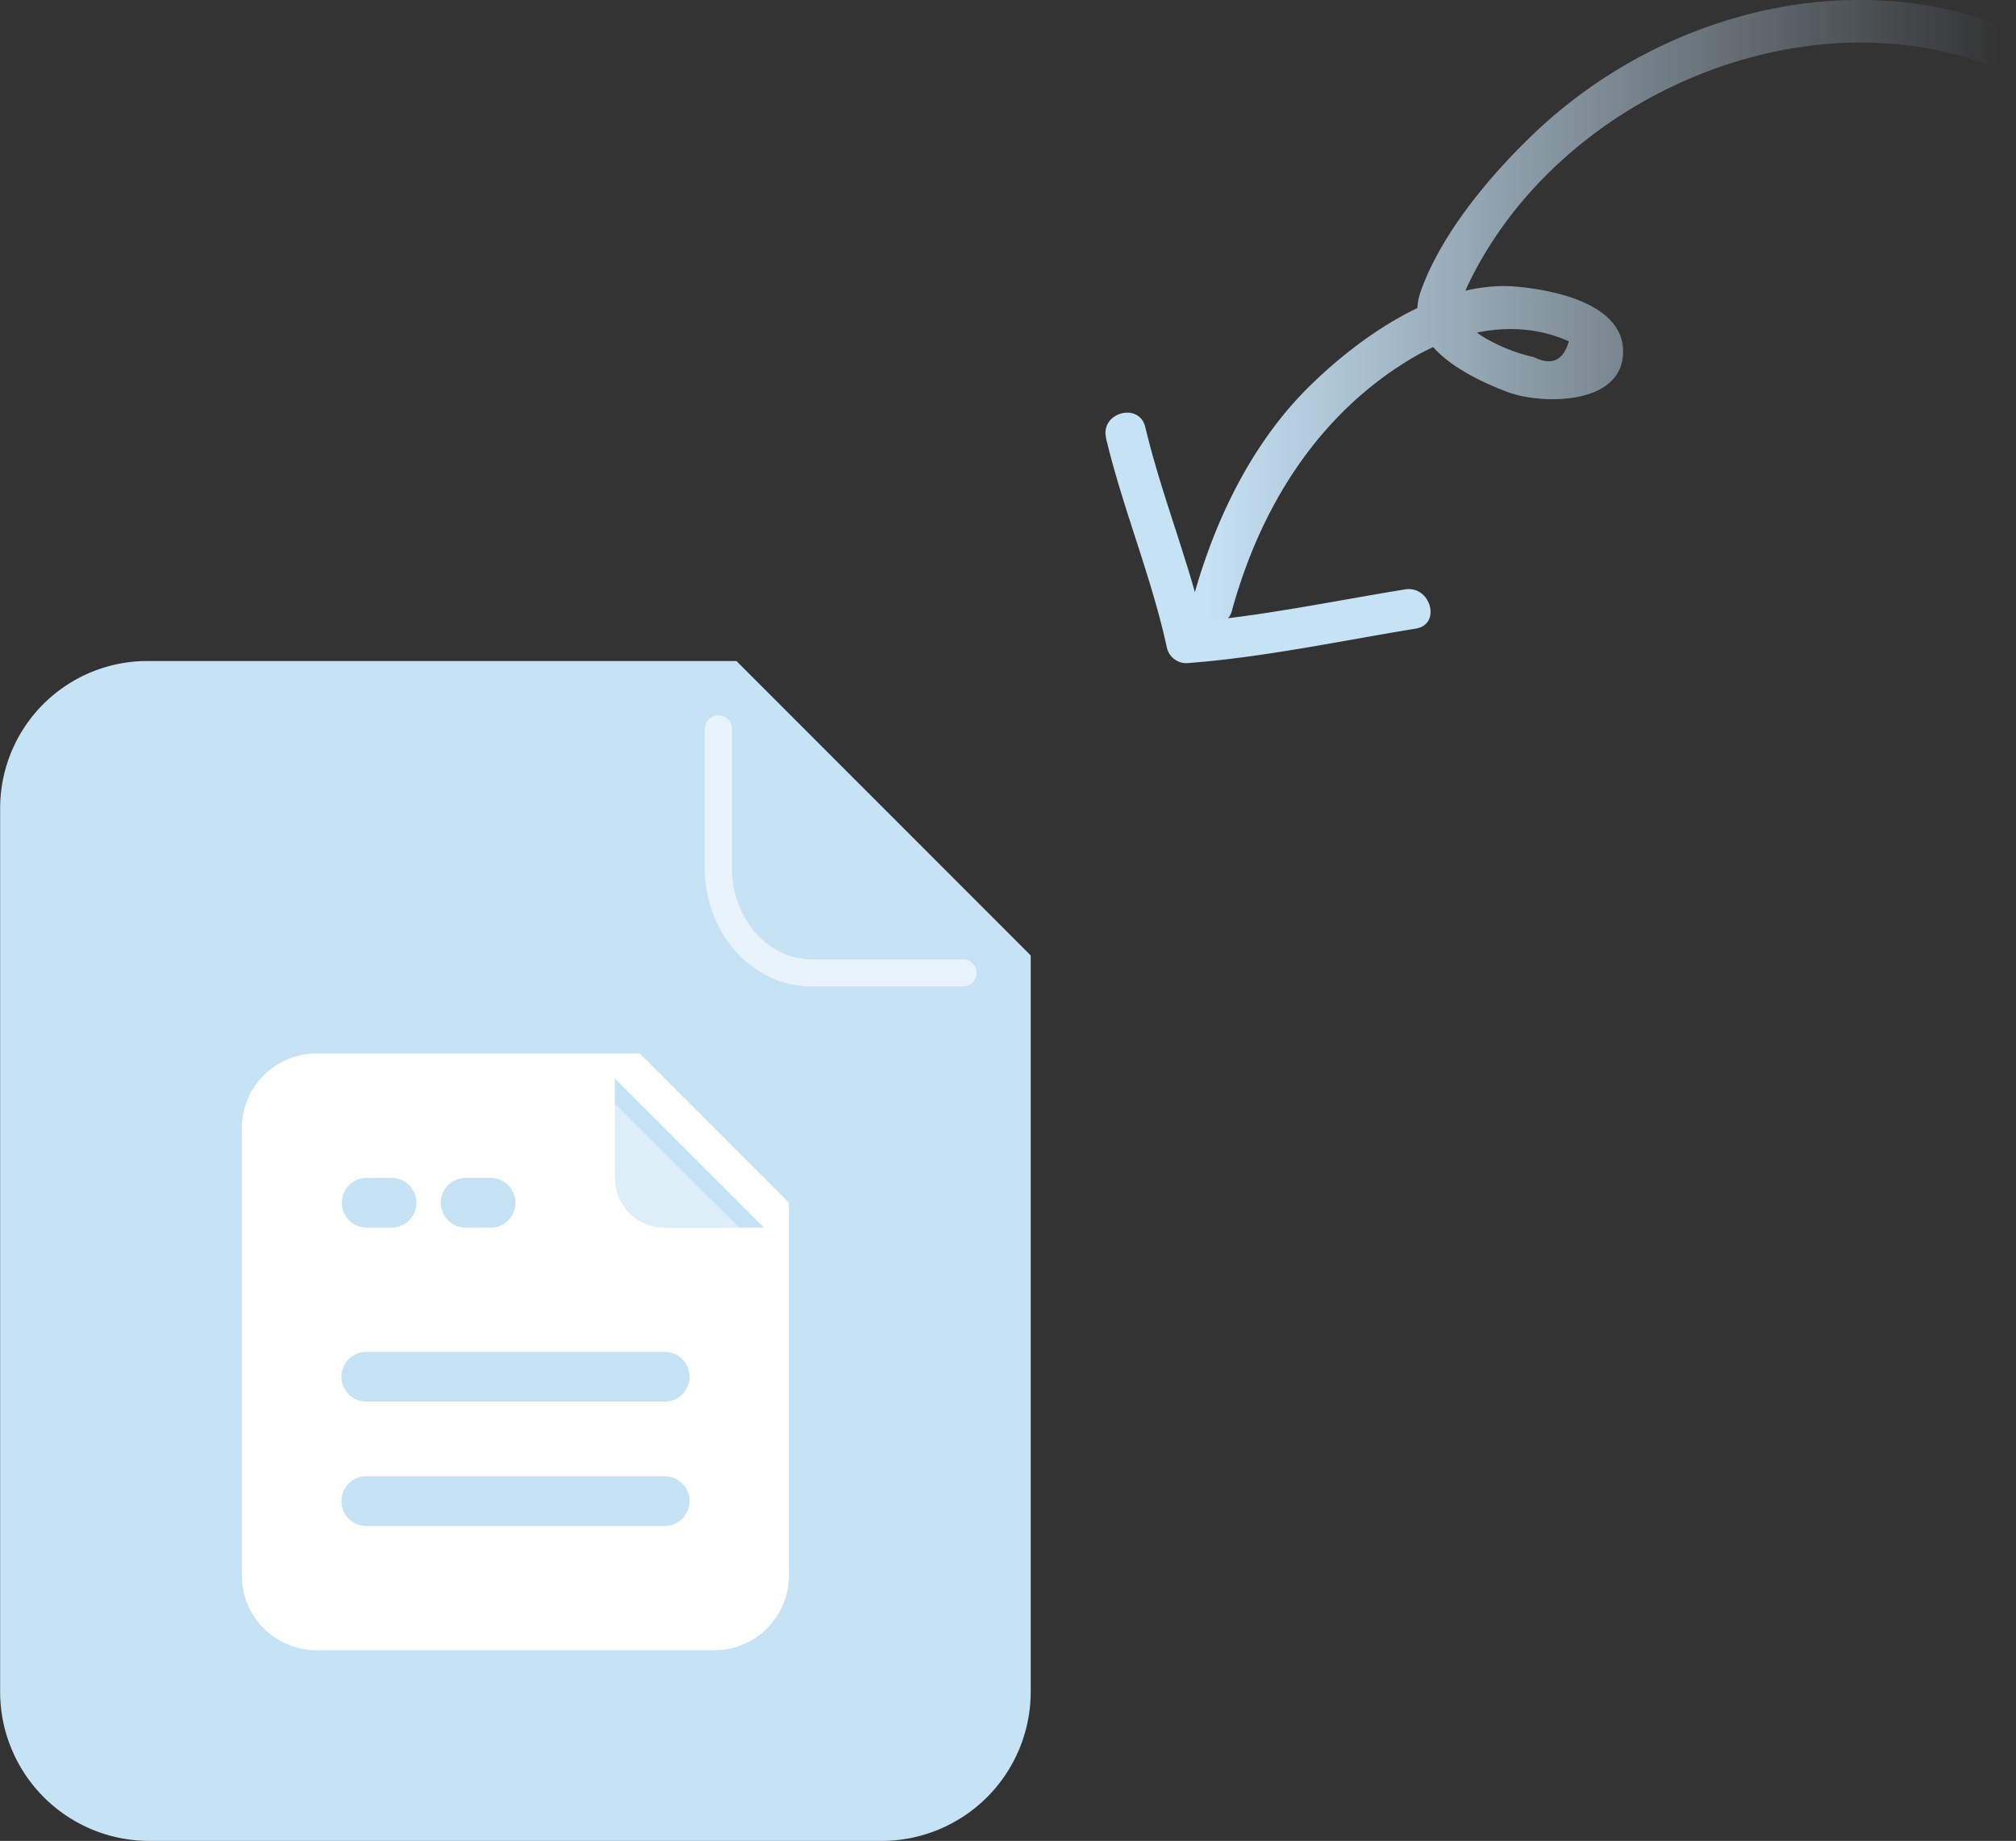 <svg id="Layer_2" data-name="Layer 2" xmlns="http://www.w3.org/2000/svg" xmlns:xlink="http://www.w3.org/1999/xlink"
    width="148.65" height="135.74" viewBox="0 0 148.65 135.74">
    <rect x="0" y="0" width="148.65" height="135.74" fill="#333333" stroke="none"/>
    <defs>
        <style>
            .cls-1 {
                fill: #c6e2f5;
            }

            .cls-2 {
                fill: none;
                stroke: #fff;
                stroke-linecap: round;
                stroke-miterlimit: 10;
                stroke-width: 2px;
                opacity: 0.6;
            }

            .cls-2,
            .cls-4 {
                isolation: isolate;
            }

            .cls-3 {
                fill: url(#linear-gradient);
            }

            .cls-4,
            .cls-5 {
                fill: #fff;
            }

            .cls-4 {
                opacity: 0.4;
            }
        </style>
        <linearGradient id="linear-gradient" x1="816.99" y1="189.31" x2="875.56" y2="189.31" gradientTransform="matrix(1, 0, 0, -1, 0, 562)"
            gradientUnits="userSpaceOnUse">
            <stop offset="0" stop-color="#c6e2f5" />
            <stop offset="1" stop-color="#c6e2f5" stop-opacity="0" />
        </linearGradient>
    </defs>
    <title>Vector Smart Object</title>
    <path class="cls-1" d="M804.13,420.08v54.29a11,11,0,0,1-10.86,11H739a11,11,0,0,1-10.86-11V409.23A10.86,10.86,0,0,1,739,398.37h43.43Z"
        transform="translate(-728.13 -349.63)" />
    <path class="cls-2" d="M799.13,421.37H788c-4,0-6.9-3.69-6.9-7.67V403.37" transform="translate(-728.13 -349.63)" />
    <path class="cls-3" d="M875.77,351.54c-11.86-4.54-25.6-.65-34.6,8-3.24,3.1-6.82,7.39-8.3,11.63-1.36,3.91,3.63,6.32,6.46,7.38,2.43.91,8.48,1,8.48-3,0-3.58-5.26-4.56-7.93-4.79-5.51-.46-11.31,3.58-15,7.16-4.42,4.25-7.23,10.13-8.82,16a1.5,1.5,0,0,0,2.89.8c2.07-7.6,6.28-14.43,13.11-18.57,3.55-2.15,7.89-3.09,11.75-1.35q-.62,2.14-2.59,1.16a12.4,12.4,0,0,1-2.82-1c-2.09-1-3.09-2.17-2-4.38,6.58-13.7,24.41-21.5,38.61-16.07,1.81.69,2.59-2.21.8-2.89Z"
        transform="translate(-728.13 -349.63)" />
    <path class="cls-1" d="M809.68,381.93c1.25,5.24,3.36,10.23,4.5,15.5a1.48,1.48,0,0,0,1.45,1.1c5.7-.43,11.27-1.63,16.9-2.55,1.9-.31,1.09-3.2-.8-2.89-5.36.87-10.67,2-16.1,2.44l1.45,1.1c-1.14-5.27-3.25-10.26-4.5-15.5-.45-1.88-3.34-1.08-2.89.8Z"
        transform="translate(-728.13 -349.63)" />
    <path class="cls-4" d="M782.63,440.15h-5.5a3.68,3.68,0,0,1-3.67-3.67V431" transform="translate(-728.13 -349.63)" />
    <path class="cls-5" d="M775.3,427.31H751.46a5.5,5.5,0,0,0-5.5,5.5v33a5.5,5.5,0,0,0,5.5,5.5H780.8a5.5,5.5,0,0,0,5.5-5.5v-27.5Zm-12.83,9.17h1.83a1.83,1.83,0,1,1,0,3.67h-1.83a1.83,1.83,0,1,1,0-3.67Zm-7.33,0H757a1.83,1.83,0,1,1,0,3.67h-1.83a1.83,1.83,0,0,1,0-3.67Zm22,25.67h-22a1.83,1.83,0,0,1,0-3.67h22a1.83,1.83,0,1,1,0,3.67Zm0-9.17h-22a1.83,1.83,0,0,1,0-3.67h22a1.83,1.83,0,1,1,0,3.67Zm0-12.83a3.68,3.68,0,0,1-3.67-3.67v-7.33l11,11Z"
        transform="translate(-728.13 -349.63)" />
</svg>